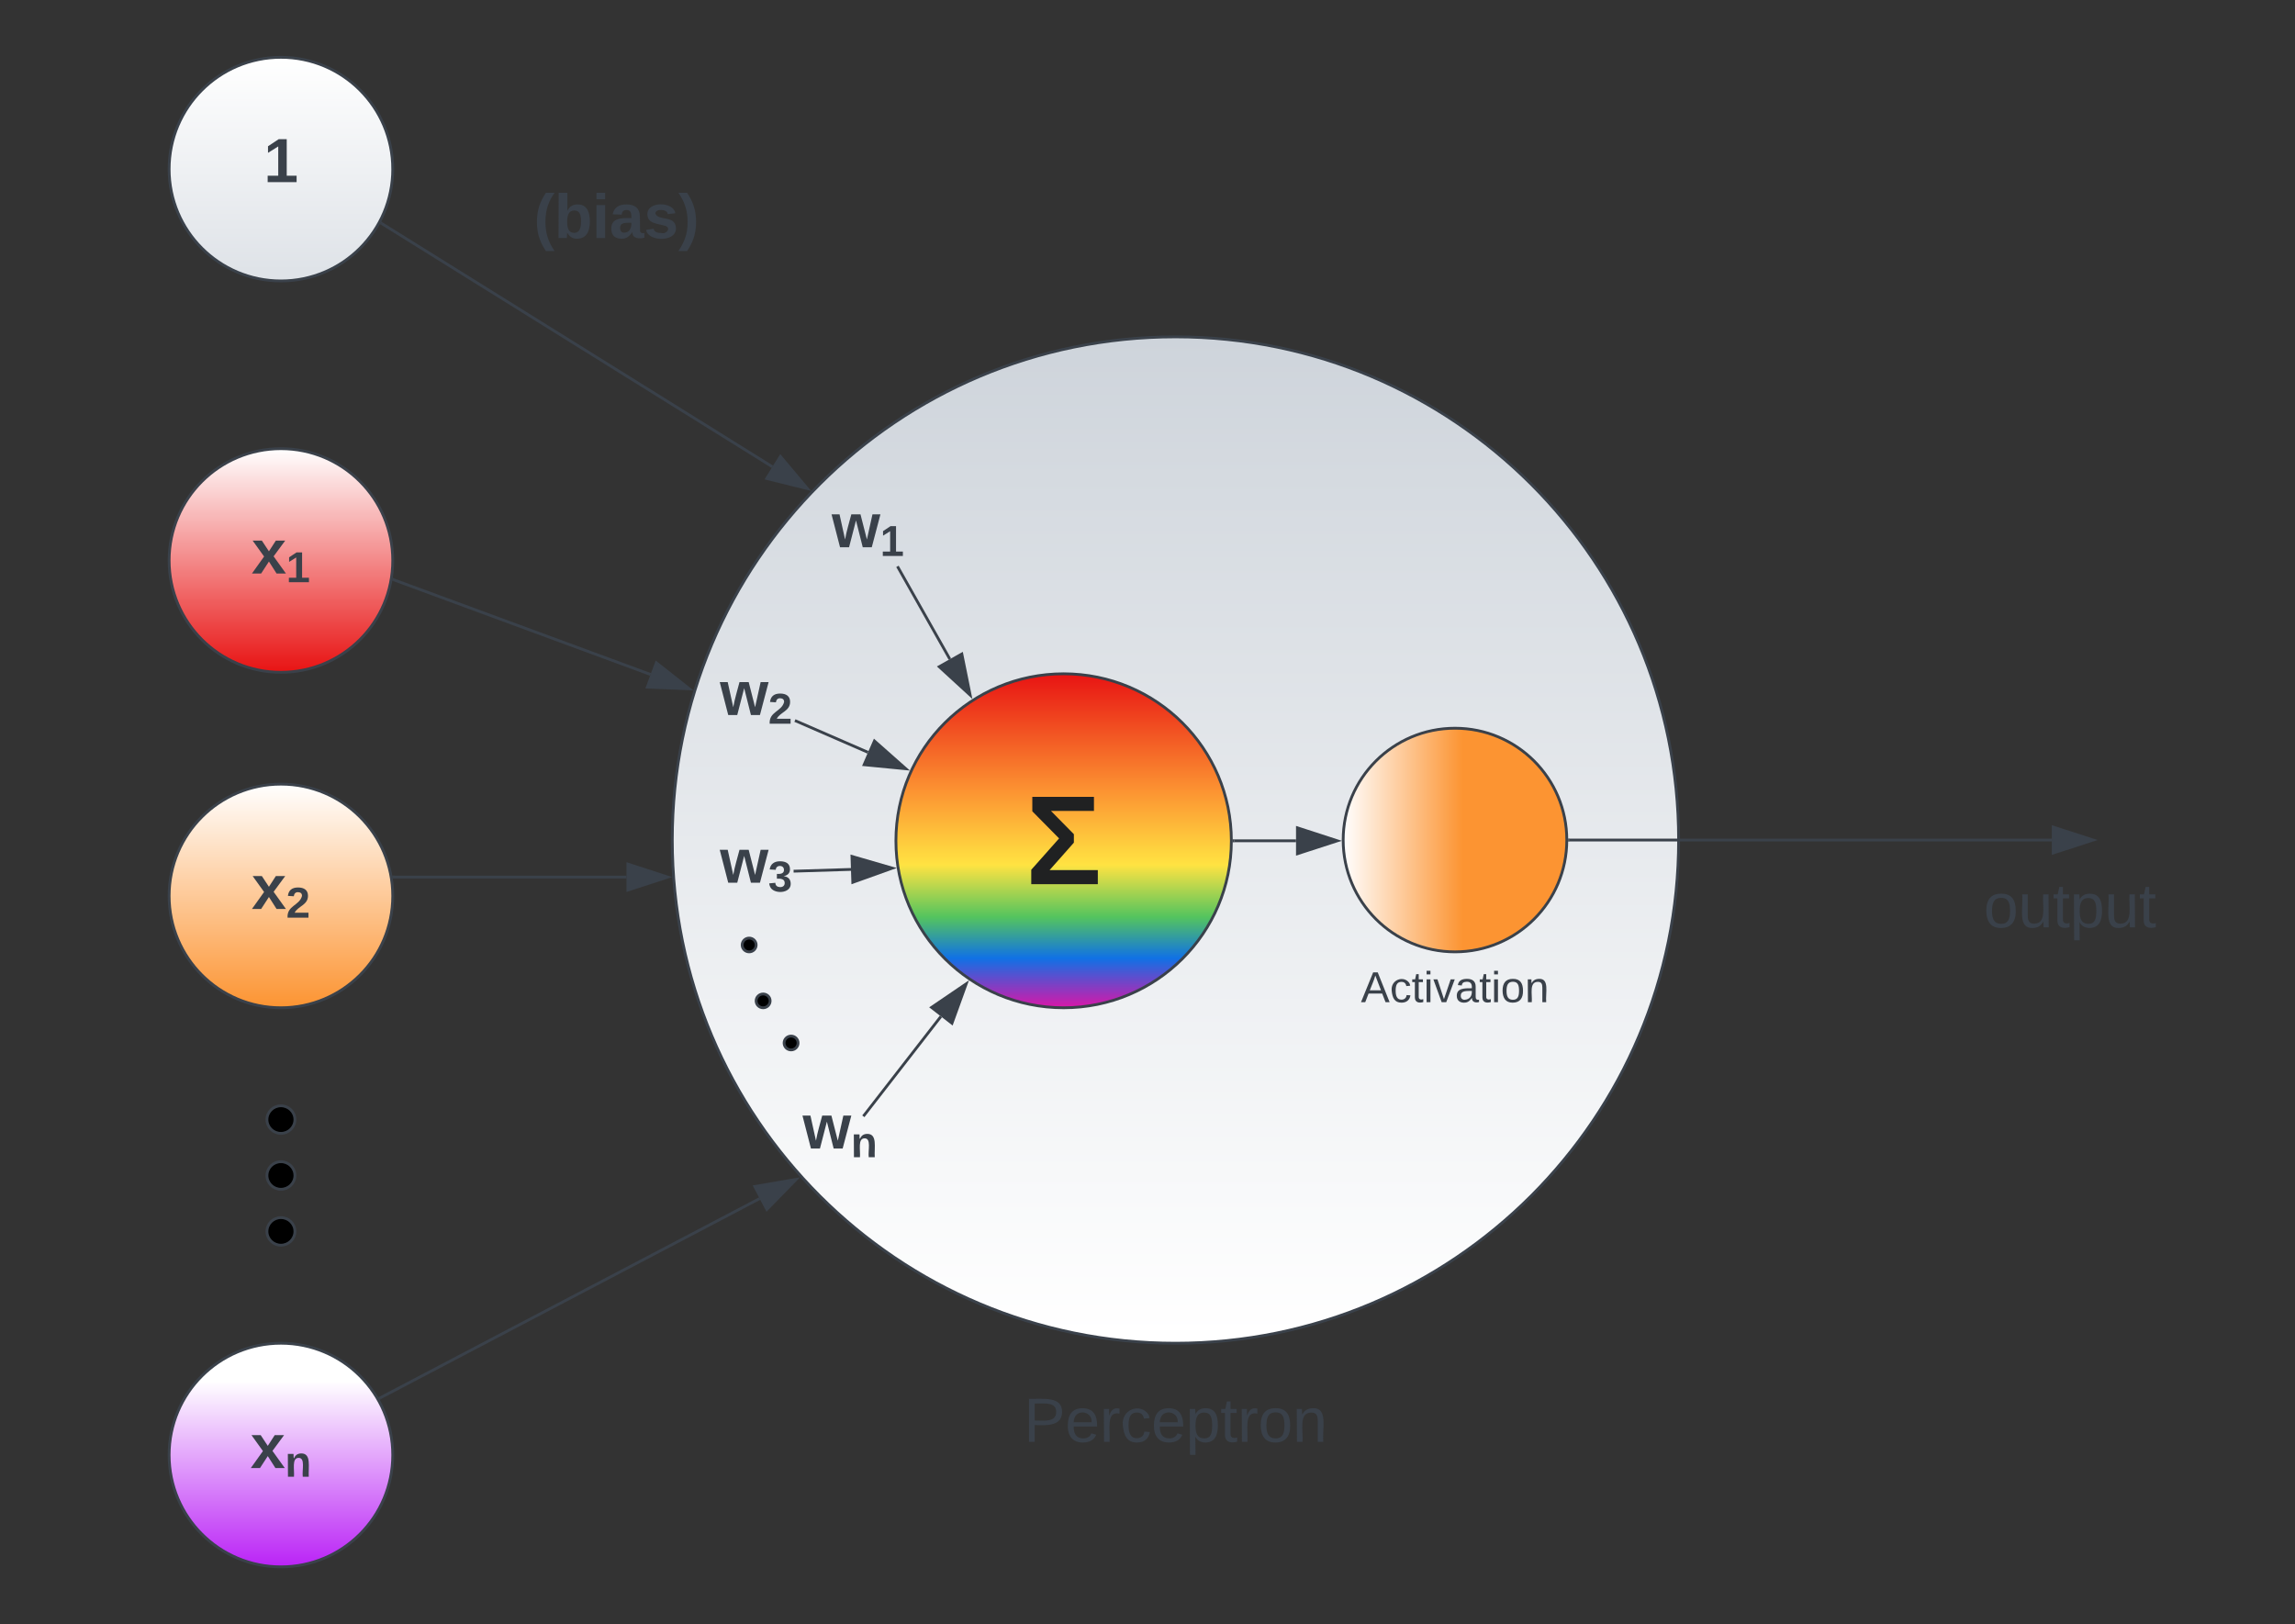<svg xmlns="http://www.w3.org/2000/svg" xmlns:xlink="http://www.w3.org/1999/xlink" xmlns:lucid="lucid" width="821" height="581"><rect width="100%" height="100%" fill="#333333" stroke="none"/><g transform="translate(20.5 0.5)" lucid:page-tab-id="0_0"><path d="M580 300c0 99.4-80.6 180-180 180s-180-80.6-180-180 80.6-180 180-180 180 80.6 180 180z" stroke="#3a414a" fill="url(#a)"/><path d="M120 520c0 22.1-17.9 40-40 40s-40-17.9-40-40 17.9-40 40-40 40 17.9 40 40z" stroke="#3a414a" fill="url(#b)"/><use xlink:href="#c" transform="matrix(1,0,0,1,45,485) translate(24.096 39.653)"/><path d="M120 320c0 22.1-17.9 40-40 40s-40-17.9-40-40 17.9-40 40-40 40 17.9 40 40z" stroke="#3a414a" fill="url(#d)"/><use xlink:href="#e" transform="matrix(1,0,0,1,45,285) translate(24.506 39.653)"/><path d="M120 200c0 22.1-17.9 40-40 40s-40-17.9-40-40 17.9-40 40-40 40 17.9 40 40z" stroke="#3a414a" fill="url(#f)"/><use xlink:href="#g" transform="matrix(1,0,0,1,45,165) translate(24.506 39.653)"/><path d="M120 60c0 22.1-17.9 40-40 40S40 82.1 40 60s17.9-40 40-40 40 17.9 40 40z" stroke="#3a414a" fill="url(#h)"/><path d="M280 486a6 6 0 0 1 6-6h228a6 6 0 0 1 6 6v48a6 6 0 0 1-6 6H286a6 6 0 0 1-6-6z" stroke="#000" stroke-opacity="0" fill="#fff" fill-opacity="0"/><use xlink:href="#i" transform="matrix(1,0,0,1,285,485) translate(60.741 30.278)"/><path d="M0 46a6 6 0 0 1 6-6h148a6 6 0 0 1 6 6v28a6 6 0 0 1-6 6H6a6 6 0 0 1-6-6z" stroke="#000" stroke-opacity="0" fill="#fff" fill-opacity="0"/><use xlink:href="#j" transform="matrix(1,0,0,1,5,45) translate(68.827 19.653)"/><path d="M120 66a6 6 0 0 1 6-6h148a6 6 0 0 1 6 6v28a6 6 0 0 1-6 6H126a6 6 0 0 1-6-6z" stroke="#000" stroke-opacity="0" fill="#fff" fill-opacity="0"/><use xlink:href="#k" transform="matrix(1,0,0,1,125,65) translate(45.463 19.653)"/><path d="M120.34 206.9l91.9 33.88" stroke="#3a414a" fill="none"/><path d="M120.53 206.45l-.35.94-.4-.16.2-1z" stroke="#3a414a" stroke-width=".05" fill="#3a414a"/><path d="M226.08 245.9l-15-.6 3.22-8.7z" stroke="#3a414a" fill="#3a414a"/><path d="M120.38 313.25h83.24" stroke="#3a414a" fill="none"/><path d="M120.4 313.75h-.45l-.13-1h.58z" stroke="#3a414a" stroke-width=".05" fill="#3a414a"/><path d="M218.38 313.25l-14.26 4.64v-9.28z" stroke="#3a414a" fill="#3a414a"/><path d="M115.47 499.56l135.77-71.3" stroke="#3a414a" fill="none"/><path d="M115.7 500l-.43.23-.5-.87.48-.25z" stroke="#3a414a" stroke-width=".05" fill="#3a414a"/><path d="M264.3 421.4l-10.47 10.73-4.3-8.2z" stroke="#3a414a" fill="#3a414a"/><path d="M116.08 79.47l139.72 87" stroke="#3a414a" fill="none"/><path d="M116.35 79.05l-.53.85-.4-.26.15-.25.3-.65z" stroke="#3a414a" stroke-width=".05" fill="#3a414a"/><path d="M268.33 174.27l-14.55-3.6 4.9-7.88z" stroke="#3a414a" fill="#3a414a"/><path d="M85 400c0 2.72-2.24 4.93-5 4.93s-5-2.2-5-4.93c0-2.72 2.24-4.93 5-4.93s5 2.2 5 4.93zM85 420c0 2.72-2.24 4.93-5 4.93s-5-2.2-5-4.93c0-2.72 2.24-4.93 5-4.93s5 2.2 5 4.93zM85 440c0 2.72-2.24 4.93-5 4.93s-5-2.2-5-4.93c0-2.72 2.24-4.93 5-4.93s5 2.2 5 4.93z" stroke="#3a414a"/><path d="M260 166a6 6 0 0 1 6-6h48a6 6 0 0 1 6 6v48a6 6 0 0 1-6 6h-48a6 6 0 0 1-6-6z" stroke="#000" stroke-opacity="0" fill="#fff" fill-opacity="0"/><use xlink:href="#l" transform="matrix(1,0,0,1,265,165) translate(12.037 30.278)"/><path d="M220 226a6 6 0 0 1 6-6h48a6 6 0 0 1 6 6v48a6 6 0 0 1-6 6h-48a6 6 0 0 1-6-6z" stroke="#000" stroke-opacity="0" fill="#fff" fill-opacity="0"/><use xlink:href="#m" transform="matrix(1,0,0,1,225,225) translate(12.037 30.278)"/><path d="M220 286a6 6 0 0 1 6-6h48a6 6 0 0 1 6 6v48a6 6 0 0 1-6 6h-48a6 6 0 0 1-6-6z" stroke="#000" stroke-opacity="0" fill="#fff" fill-opacity="0"/><use xlink:href="#n" transform="matrix(1,0,0,1,225,285) translate(12.037 30.278)"/><path d="M250 381.07a6 6 0 0 1 6-6h48a6 6 0 0 1 6 6v48a6 6 0 0 1-6 6h-48a6 6 0 0 1-6-6z" stroke="#000" stroke-opacity="0" fill="#fff" fill-opacity="0"/><use xlink:href="#o" transform="matrix(1,0,0,1,255,380.067) translate(11.627 30.278)"/><path d="M250 337.53c0 1.37-1.12 2.47-2.5 2.47s-2.5-1.1-2.5-2.47c0-1.36 1.12-2.46 2.5-2.46s2.5 1.1 2.5 2.46z" stroke="#3a414a"/><path d="M420 300.27c0 33-26.86 59.73-60 59.73s-60-26.74-60-59.73c0-33 26.86-59.74 60-59.74s60 26.75 60 59.74z" stroke="#3a414a" fill="url(#p)"/><use xlink:href="#q" transform="matrix(1,0,0,1,339,279.534) translate(7.4 36.267)"/><path d="M540 300c0 22.1-17.9 40-40 40s-40-17.9-40-40 17.9-40 40-40 40 17.9 40 40z" stroke="#3a414a" fill="url(#r)"/><path d="M380 330.93a6 6 0 0 1 6-6h228a6 6 0 0 1 6 6v48a6 6 0 0 1-6 6H386a6 6 0 0 1-6-6z" stroke="#000" stroke-opacity="0" fill="#fff" fill-opacity="0"/><use xlink:href="#s" transform="matrix(1,0,0,1,385,329.933) translate(81.34 28.069)"/><path d="M300.8 202.54l18.5 32.75M300.8 202.55l-.25-.44" stroke="#3a414a" fill="none"/><path d="M326.56 248.14L315.5 238l8.08-4.56z" stroke="#3a414a" fill="#3a414a"/><path d="M264.33 257.45L290 268.62M264.34 257.46l-.47-.2" stroke="#3a414a" fill="none"/><path d="M303.55 274.5l-14.93-1.44 3.7-8.5z" stroke="#3a414a" fill="#3a414a"/><path d="M263.9 311.13l20.03-.62M263.9 311.13h-.5" stroke="#3a414a" fill="none"/><path d="M298.7 310.05l-14.13 5.07-.3-9.26z" stroke="#3a414a" fill="#3a414a"/><path d="M288.66 398.42l27.43-35.31M288.67 398.4l-.32.42" stroke="#3a414a" fill="none"/><path d="M325.15 351.44l-5.1 14.1-7.3-5.67z" stroke="#3a414a" fill="#3a414a"/><path d="M421 300.27h22.13" stroke="#3a414a" fill="none"/><path d="M421 300.77h-.52l.02-.5-.02-.5h.53z" stroke="#3a414a" stroke-width=".05" fill="#3a414a"/><path d="M457.9 300.27l-14.27 4.63v-9.27z" stroke="#3a414a" fill="#3a414a"/><path d="M541 300h172.5" stroke="#3a414a" fill="none"/><path d="M541 300.5h-.53l.03-.5-.02-.5h.53z" stroke="#3a414a" stroke-width=".05" fill="#3a414a"/><path d="M728.28 300L714 304.63v-9.26z" stroke="#3a414a" fill="#3a414a"/><path d="M660 312.94a6 6 0 0 1 6-6h108a6 6 0 0 1 6 6V334a6 6 0 0 1-6 6H666a6 6 0 0 1-6-6z" stroke="#000" stroke-opacity="0" fill="#fff" fill-opacity="0"/><use xlink:href="#t" transform="matrix(1,0,0,1,665,311.939) translate(24.136 19.278)"/><path d="M255 357.53c0 1.37-1.12 2.47-2.5 2.47s-2.5-1.1-2.5-2.47c0-1.36 1.12-2.46 2.5-2.46s2.5 1.1 2.5 2.46zM265 372.6c0 1.36-1.12 2.47-2.5 2.47s-2.5-1.1-2.5-2.47c0-1.36 1.12-2.47 2.5-2.47s2.5 1.1 2.5 2.47z" stroke="#3a414a"/><defs><linearGradient gradientUnits="userSpaceOnUse" id="a" x1="220" y1="120" x2="220" y2="480"><stop offset="0%" stop-color="#ced4db"/><stop offset="99.18%" stop-color="#fff"/></linearGradient><linearGradient gradientUnits="userSpaceOnUse" id="b" x1="40" y1="480" x2="40" y2="560"><stop offset="16.87%" stop-color="#fff"/><stop offset="100%" stop-color="#ba23f6"/></linearGradient><path fill="#3a414a" d="M144 0l-44-69L55 0H2l70-98-66-92h53l41 62 40-62h54l-67 91 71 99h-54" id="u"/><path fill="#3a414a" d="M135-194c87-1 58 113 63 194h-50c-7-57 23-157-34-157-59 0-34 97-39 157H25l-1-190h47c2 12-1 28 3 38 12-26 28-41 61-42" id="v"/><g id="c"><use transform="matrix(0.062,0,0,0.062,0,0)" xlink:href="#u"/><use transform="matrix(0.043,0,0,0.043,12.346,3.111)" xlink:href="#v"/></g><linearGradient gradientUnits="userSpaceOnUse" id="d" x1="40" y1="280" x2="40" y2="360"><stop offset="0%" stop-color="#fff"/><stop offset="100%" stop-color="#fc9432"/></linearGradient><path fill="#3a414a" d="M182-182c0 78-84 86-111 141h115V0H12c-6-101 99-100 120-180 1-22-12-31-33-32-23 0-32 14-35 34l-49-3c5-45 32-70 84-70 51 0 83 22 83 69" id="w"/><g id="e"><use transform="matrix(0.062,0,0,0.062,0,0)" xlink:href="#u"/><use transform="matrix(0.043,0,0,0.043,12.346,3.111)" xlink:href="#w"/></g><linearGradient gradientUnits="userSpaceOnUse" id="f" x1="40" y1="160" x2="40" y2="240"><stop offset="0%" stop-color="#fff"/><stop offset="100%" stop-color="#e81313"/></linearGradient><path fill="#3a414a" d="M23 0v-37h61v-169l-59 37v-38l62-41h46v211h57V0H23" id="x"/><g id="g"><use transform="matrix(0.062,0,0,0.062,0,0)" xlink:href="#u"/><use transform="matrix(0.043,0,0,0.043,12.346,3.111)" xlink:href="#x"/></g><linearGradient gradientUnits="userSpaceOnUse" id="h" x1="40" y1="20" x2="40" y2="100"><stop offset="0%" stop-color="#fff"/><stop offset="95.47%" stop-color="#dfe3e8"/></linearGradient><path fill="#3a414a" d="M30-248c87 1 191-15 191 75 0 78-77 80-158 76V0H30v-248zm33 125c57 0 124 11 124-50 0-59-68-47-124-48v98" id="y"/><path fill="#3a414a" d="M100-194c63 0 86 42 84 106H49c0 40 14 67 53 68 26 1 43-12 49-29l28 8c-11 28-37 45-77 45C44 4 14-33 15-96c1-61 26-98 85-98zm52 81c6-60-76-77-97-28-3 7-6 17-6 28h103" id="z"/><path fill="#3a414a" d="M114-163C36-179 61-72 57 0H25l-1-190h30c1 12-1 29 2 39 6-27 23-49 58-41v29" id="A"/><path fill="#3a414a" d="M96-169c-40 0-48 33-48 73s9 75 48 75c24 0 41-14 43-38l32 2c-6 37-31 61-74 61-59 0-76-41-82-99-10-93 101-131 147-64 4 7 5 14 7 22l-32 3c-4-21-16-35-41-35" id="B"/><path fill="#3a414a" d="M115-194c55 1 70 41 70 98S169 2 115 4C84 4 66-9 55-30l1 105H24l-1-265h31l2 30c10-21 28-34 59-34zm-8 174c40 0 45-34 45-75s-6-73-45-74c-42 0-51 32-51 76 0 43 10 73 51 73" id="C"/><path fill="#3a414a" d="M59-47c-2 24 18 29 38 22v24C64 9 27 4 27-40v-127H5v-23h24l9-43h21v43h35v23H59v120" id="D"/><path fill="#3a414a" d="M100-194c62-1 85 37 85 99 1 63-27 99-86 99S16-35 15-95c0-66 28-99 85-99zM99-20c44 1 53-31 53-75 0-43-8-75-51-75s-53 32-53 75 10 74 51 75" id="E"/><path fill="#3a414a" d="M117-194c89-4 53 116 60 194h-32v-121c0-31-8-49-39-48C34-167 62-67 57 0H25l-1-190h30c1 10-1 24 2 32 11-22 29-35 61-36" id="F"/><g id="i"><use transform="matrix(0.062,0,0,0.062,0,0)" xlink:href="#y"/><use transform="matrix(0.062,0,0,0.062,14.815,0)" xlink:href="#z"/><use transform="matrix(0.062,0,0,0.062,27.16,0)" xlink:href="#A"/><use transform="matrix(0.062,0,0,0.062,34.506,0)" xlink:href="#B"/><use transform="matrix(0.062,0,0,0.062,45.617,0)" xlink:href="#z"/><use transform="matrix(0.062,0,0,0.062,57.963,0)" xlink:href="#C"/><use transform="matrix(0.062,0,0,0.062,70.309,0)" xlink:href="#D"/><use transform="matrix(0.062,0,0,0.062,76.481,0)" xlink:href="#A"/><use transform="matrix(0.062,0,0,0.062,83.827,0)" xlink:href="#E"/><use transform="matrix(0.062,0,0,0.062,96.173,0)" xlink:href="#F"/></g><use transform="matrix(0.062,0,0,0.062,0,0)" xlink:href="#x" id="j"/><path fill="#3a414a" d="M67-93c0 74 22 123 53 168H70C40 30 18-18 18-93s22-123 52-168h50c-32 44-53 94-53 168" id="G"/><path fill="#3a414a" d="M135-194c52 0 70 43 70 98 0 56-19 99-73 100-30 1-46-15-58-35L72 0H24l1-261h50v104c11-23 29-37 60-37zM114-30c31 0 40-27 40-66 0-37-7-63-39-63s-41 28-41 65c0 36 8 64 40 64" id="H"/><path fill="#3a414a" d="M25-224v-37h50v37H25zM25 0v-190h50V0H25" id="I"/><path fill="#3a414a" d="M133-34C117-15 103 5 69 4 32 3 11-16 11-54c-1-60 55-63 116-61 1-26-3-47-28-47-18 1-26 9-28 27l-52-2c7-38 36-58 82-57s74 22 75 68l1 82c-1 14 12 18 25 15v27c-30 8-71 5-69-32zm-48 3c29 0 43-24 42-57-32 0-66-3-65 30 0 17 8 27 23 27" id="J"/><path fill="#3a414a" d="M137-138c1-29-70-34-71-4 15 46 118 7 119 86 1 83-164 76-172 9l43-7c4 19 20 25 44 25 33 8 57-30 24-41C81-84 22-81 20-136c-2-80 154-74 161-7" id="K"/><path fill="#3a414a" d="M102-93c0 74-22 123-52 168H0C30 29 54-18 53-93c0-74-22-123-53-168h50c30 45 52 94 52 168" id="L"/><g id="k"><use transform="matrix(0.062,0,0,0.062,0,0)" xlink:href="#G"/><use transform="matrix(0.062,0,0,0.062,7.346,0)" xlink:href="#H"/><use transform="matrix(0.062,0,0,0.062,20.864,0)" xlink:href="#I"/><use transform="matrix(0.062,0,0,0.062,27.037,0)" xlink:href="#J"/><use transform="matrix(0.062,0,0,0.062,39.383,0)" xlink:href="#K"/><use transform="matrix(0.062,0,0,0.062,51.728,0)" xlink:href="#L"/></g><path fill="#3a414a" d="M231 0h-52l-39-155L100 0H48L-1-190h46L77-45c9-52 24-97 36-145h53l37 145 32-145h46" id="M"/><g id="l"><use transform="matrix(0.062,0,0,0.062,0,0)" xlink:href="#M"/><use transform="matrix(0.043,0,0,0.043,17.284,3.111)" xlink:href="#x"/></g><g id="m"><use transform="matrix(0.062,0,0,0.062,0,0)" xlink:href="#M"/><use transform="matrix(0.043,0,0,0.043,17.284,3.111)" xlink:href="#w"/></g><path fill="#3a414a" d="M128-127c34 4 56 21 59 58 7 91-148 94-172 28-4-9-6-17-7-26l51-5c1 24 16 35 40 36 23 0 39-12 38-36-1-31-31-36-65-34v-40c32 2 59-3 59-33 0-20-13-33-34-33s-33 13-35 32l-50-3c6-44 37-68 86-68 50 0 83 20 83 66 0 35-22 52-53 58" id="N"/><g id="n"><use transform="matrix(0.062,0,0,0.062,0,0)" xlink:href="#M"/><use transform="matrix(0.043,0,0,0.043,17.284,3.111)" xlink:href="#N"/></g><g id="o"><use transform="matrix(0.062,0,0,0.062,0,0)" xlink:href="#M"/><use transform="matrix(0.043,0,0,0.043,17.284,3.111)" xlink:href="#v"/></g><linearGradient gradientUnits="userSpaceOnUse" id="p" x1="420" y1="240.53" x2="420" y2="360"><stop offset="0%" stop-color="#e81313"/><stop offset="35.39%" stop-color="#fc9432"/><stop offset="57.2%" stop-color="#ffe342"/><stop offset="72.84%" stop-color="#54c45e"/><stop offset="85.19%" stop-color="#1071e5"/><stop offset="100%" stop-color="#d916a8"/></linearGradient><path fill="#202122" d="M16 0v-41l79-89-76-77v-41h175v40H72l65 66v24L68-40h137V0H16" id="O"/><use transform="matrix(0.126,0,0,0.126,0,0)" xlink:href="#O" id="q"/><linearGradient gradientUnits="userSpaceOnUse" id="r" x1="460" y1="340" x2="540" y2="340"><stop offset="0%" stop-color="#fff"/><stop offset="53.5%" stop-color="#fc9432"/></linearGradient><path fill="#3a414a" d="M205 0l-28-72H64L36 0H1l101-248h38L239 0h-34zm-38-99l-47-123c-12 45-31 82-46 123h93" id="P"/><path fill="#3a414a" d="M24-231v-30h32v30H24zM24 0v-190h32V0H24" id="Q"/><path fill="#3a414a" d="M108 0H70L1-190h34L89-25l56-165h34" id="R"/><path fill="#3a414a" d="M141-36C126-15 110 5 73 4 37 3 15-17 15-53c-1-64 63-63 125-63 3-35-9-54-41-54-24 1-41 7-42 31l-33-3c5-37 33-52 76-52 45 0 72 20 72 64v82c-1 20 7 32 28 27v20c-31 9-61-2-59-35zM48-53c0 20 12 33 32 33 41-3 63-29 60-74-43 2-92-5-92 41" id="S"/><g id="s"><use transform="matrix(0.043,0,0,0.043,0,0)" xlink:href="#P"/><use transform="matrix(0.043,0,0,0.043,10.37,0)" xlink:href="#B"/><use transform="matrix(0.043,0,0,0.043,18.148,0)" xlink:href="#D"/><use transform="matrix(0.043,0,0,0.043,22.469,0)" xlink:href="#Q"/><use transform="matrix(0.043,0,0,0.043,25.883,0)" xlink:href="#R"/><use transform="matrix(0.043,0,0,0.043,33.66,0)" xlink:href="#S"/><use transform="matrix(0.043,0,0,0.043,42.302,0)" xlink:href="#D"/><use transform="matrix(0.043,0,0,0.043,46.623,0)" xlink:href="#Q"/><use transform="matrix(0.043,0,0,0.043,50.037,0)" xlink:href="#E"/><use transform="matrix(0.043,0,0,0.043,58.679,0)" xlink:href="#F"/></g><path fill="#3a414a" d="M84 4C-5 8 30-112 23-190h32v120c0 31 7 50 39 49 72-2 45-101 50-169h31l1 190h-30c-1-10 1-25-2-33-11 22-28 36-60 37" id="T"/><g id="t"><use transform="matrix(0.062,0,0,0.062,0,0)" xlink:href="#E"/><use transform="matrix(0.062,0,0,0.062,12.346,0)" xlink:href="#T"/><use transform="matrix(0.062,0,0,0.062,24.691,0)" xlink:href="#D"/><use transform="matrix(0.062,0,0,0.062,30.864,0)" xlink:href="#C"/><use transform="matrix(0.062,0,0,0.062,43.21,0)" xlink:href="#T"/><use transform="matrix(0.062,0,0,0.062,55.556,0)" xlink:href="#D"/></g></defs></g></svg>